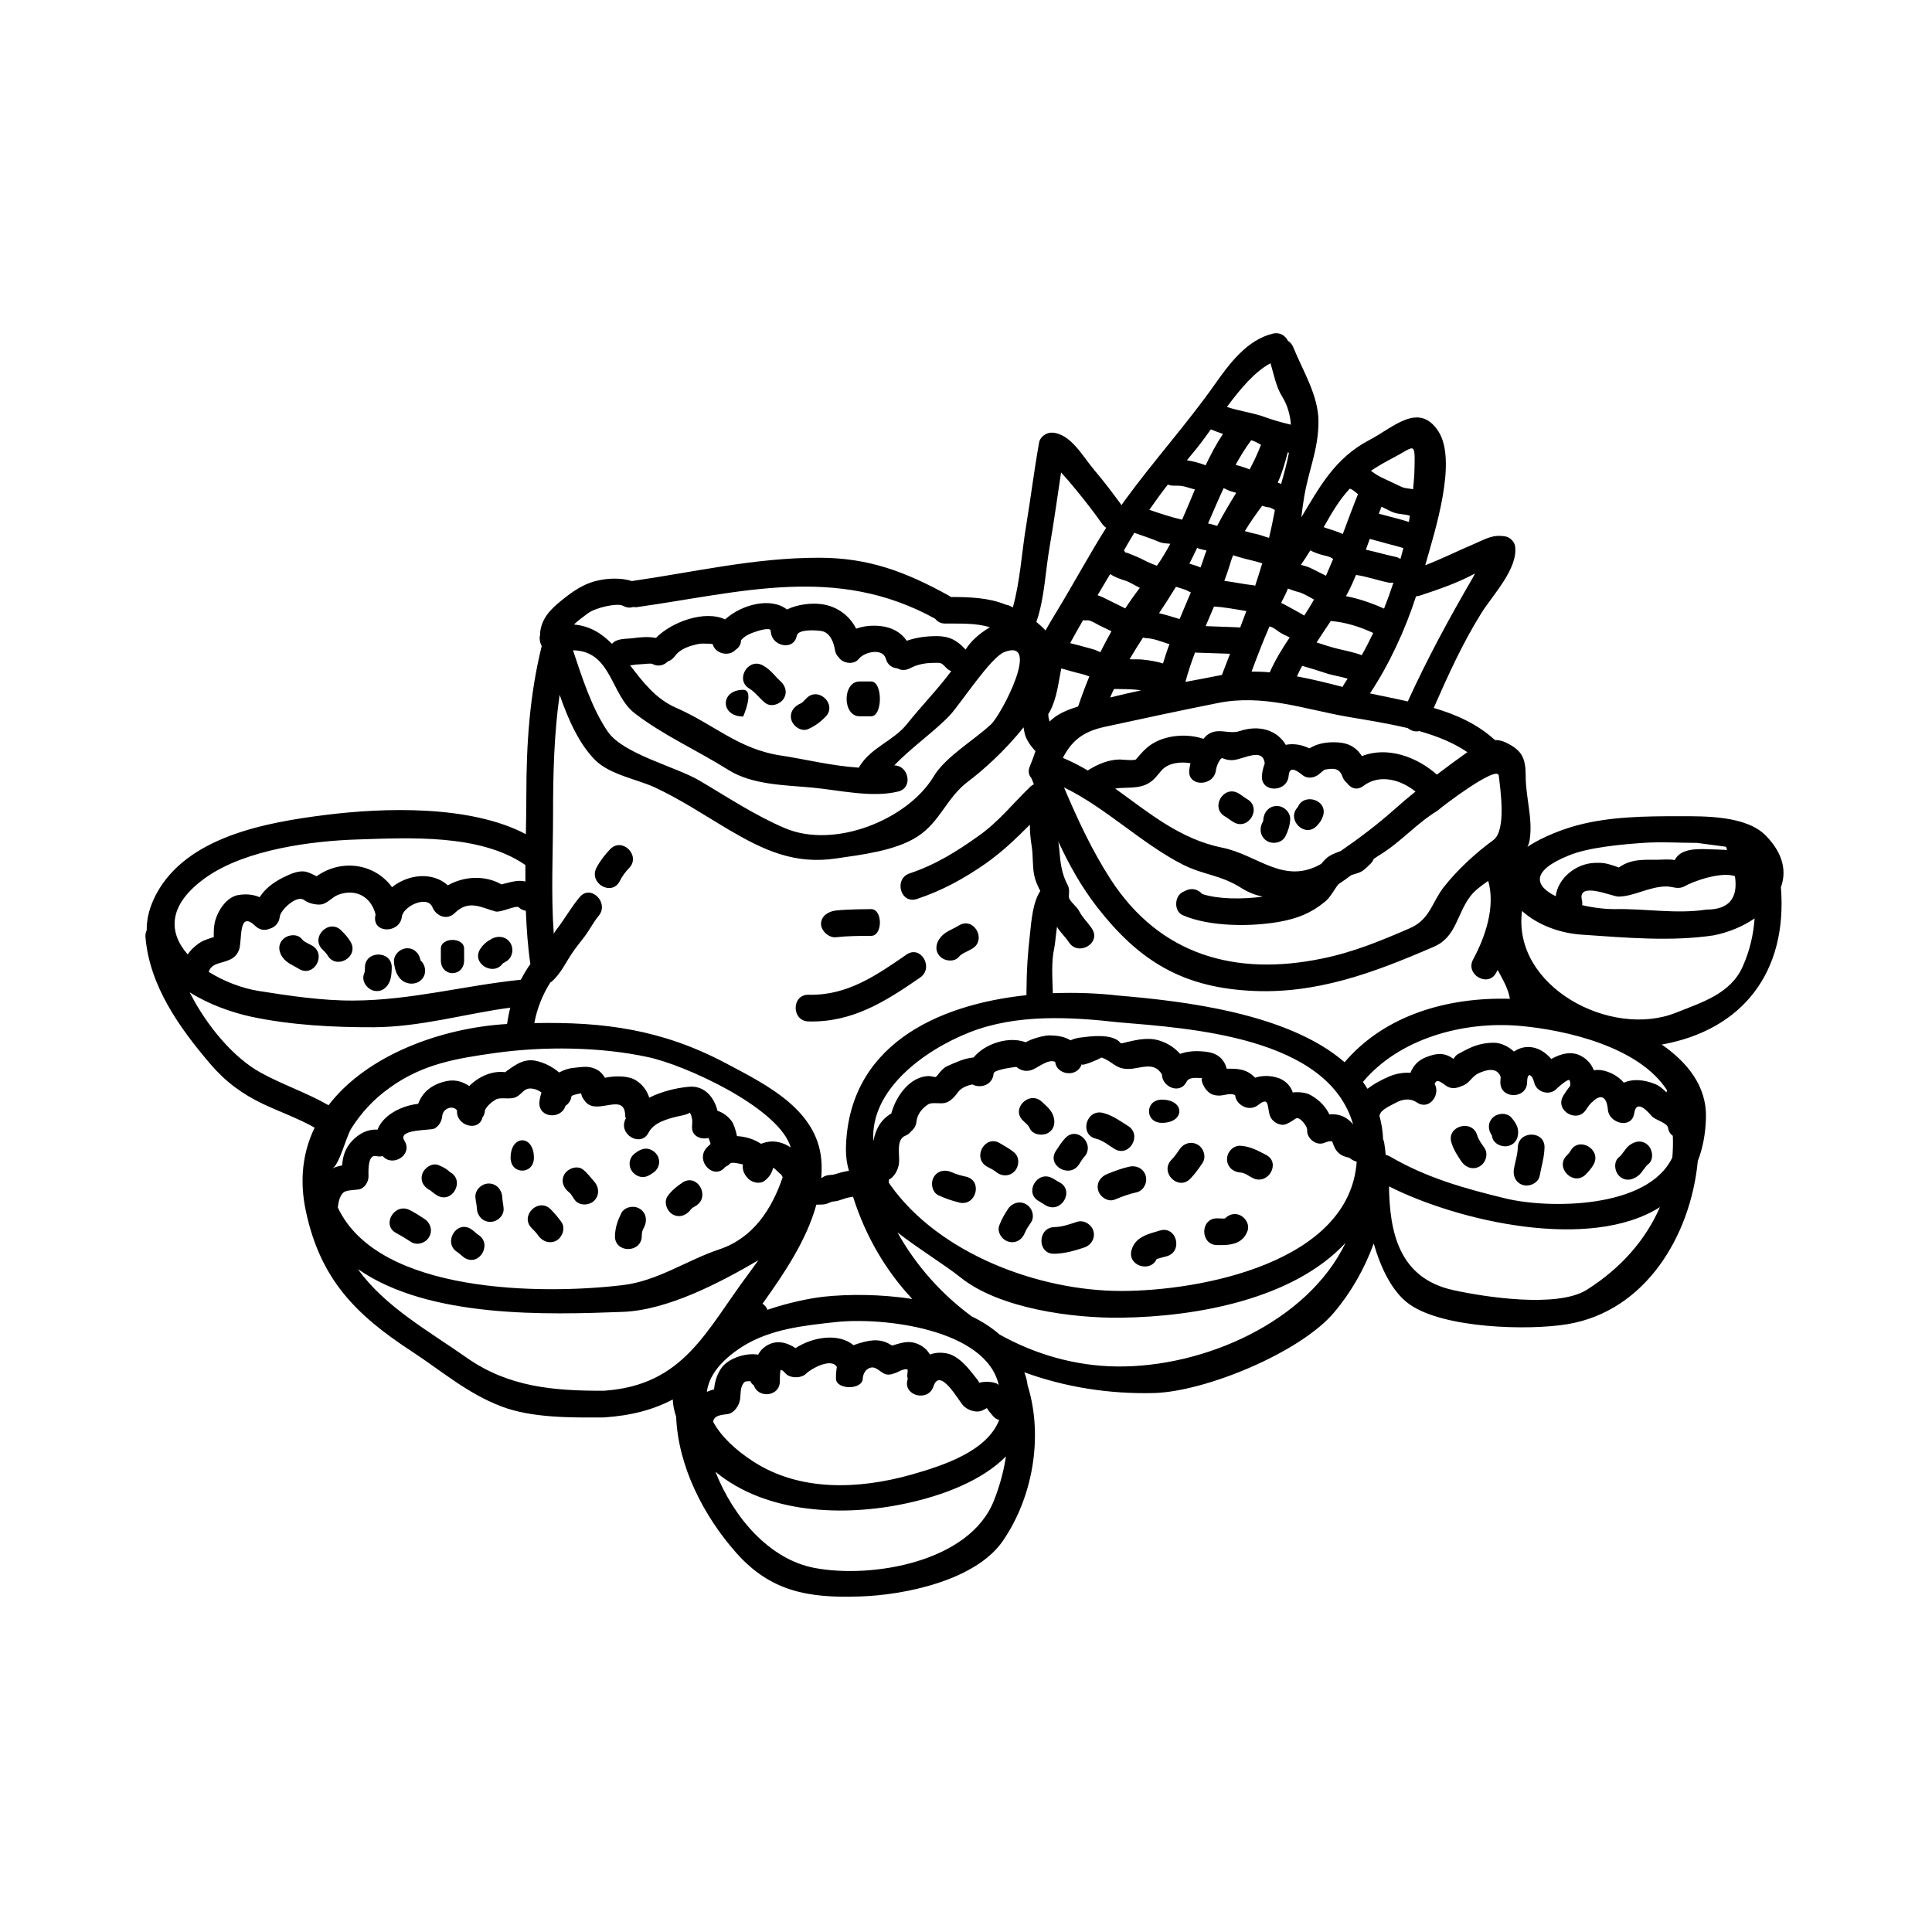 <svg xmlns="http://www.w3.org/2000/svg" xmlns:xlink="http://www.w3.org/1999/xlink" width="500" zoomAndPan="magnify" viewBox="0 0 375 375" height="500" preserveAspectRatio="xMidYMid meet" version="1.0"><defs><clipPath id="19e259f793"><path d="M 28.223 64.059 L 346.973 64.059 L 346.973 310 L 28.223 310 Z M 28.223 64.059 " clip-rule="nonzero"/></clipPath></defs><g clip-path="url(#19e259f793)"><path fill="#000000" d="M 98.418 198.758 C 98.57 197.723 98.777 196.637 99.047 195.582 C 90.219 196.773 81.711 199.324 72.594 199.387 C 64.738 199.418 56.469 198.984 48.746 197.34 C 44.918 196.504 40.508 194.934 36.812 192.605 C 40.125 199.141 45.383 205.363 50.652 208.227 C 54.781 210.512 59.637 212.137 63.766 214.523 C 71.238 204.754 85.707 199.5 98.418 198.758 Z M 101.977 171.094 C 101.977 170.039 101.977 168.953 101.977 167.887 C 101.914 167.848 101.82 167.824 101.758 167.754 C 93.043 161.871 79.539 162.613 69.582 162.934 C 60.492 163.203 47.73 164.891 40.062 170.254 C 32.301 175.715 32.797 181.129 36.43 185.254 C 36.949 184.492 37.621 183.789 38.551 183.137 C 39.223 182.66 39.793 182.453 40.582 182.184 C 40.891 182.094 41.191 181.988 41.5 181.875 C 41.48 181.039 41.48 180.18 41.637 179.32 C 42.02 177.16 43.789 174.164 46.223 173.727 C 47.824 173.461 49.16 173.625 50.402 174.141 C 51.457 172.469 53.082 171.246 55.09 170.254 C 56.312 169.656 58.051 168.859 59.449 169.223 C 60.172 169.406 60.805 169.789 61.457 170.078 C 66.34 166.605 72.77 167.648 76.09 172.199 C 79.25 169.676 83.926 169.16 86.93 171.836 C 90.125 170.039 94.152 169.852 97.328 171.66 C 99.07 171.246 100.496 170.73 101.977 171.094 Z M 102.793 187.332 C 102.836 187.262 102.91 187.219 102.949 187.148 C 102.453 183.789 102.203 180.312 102.07 176.777 C 101.594 176.707 101.098 176.508 100.672 176.098 C 100.176 175.652 97.195 177.18 96.16 176.914 C 93.387 176.148 90.965 174.547 88.254 177.234 C 86.742 178.711 84.641 177.812 83.926 176.074 C 82.934 173.688 78.254 175.898 78.008 177.926 C 77.602 181.191 72.406 181.246 72.82 177.926 C 72.84 177.77 72.883 177.637 72.902 177.5 C 72.023 174.008 69.023 172.426 65.66 173.668 C 64.355 174.164 63.465 175.578 61.973 175.578 C 60.938 175.578 59.832 175.289 59.004 174.68 C 57.605 173.645 54.438 176.621 54.305 177.926 C 54.168 179.238 53.289 180.023 52.254 180.293 C 51.418 180.633 50.445 180.562 49.586 179.754 C 46.137 176.457 47.082 182.641 46.375 184.418 C 45.84 185.773 44.957 186.207 43.652 186.629 C 42.836 186.898 41.707 187.074 41.078 187.715 C 40.734 188.047 40.602 188.348 40.508 188.637 C 43.508 190.527 47.082 191.84 50.152 192.336 C 56.086 193.277 62.562 194.25 68.641 194.207 C 79.797 194.156 90.219 191.273 101.098 190.168 C 101.625 189.152 102.184 188.211 102.793 187.332 Z M 145.418 247.078 C 145.996 246.293 146.605 245.453 147.195 244.617 C 139.766 248.949 129.613 254.316 120.836 254.637 C 106.406 255.172 83.266 255.969 69.477 246.332 C 74.641 253.621 83.379 258.449 90.562 263.516 C 98.707 269.242 107.461 269.969 117.191 269.945 C 132.84 268.883 137.012 258.242 145.418 247.078 Z M 153.469 222.711 C 153.406 222.523 153.355 222.348 153.293 222.164 C 150.426 214.68 132.902 206.695 125.793 205.188 C 116.559 203.184 105.621 203.066 96.203 204.371 C 88.613 205.438 82.113 206.488 75.73 211.07 C 72.457 213.395 70.129 215.969 68.141 219.102 C 67.852 219.566 67.531 220.426 67.168 221.379 C 66.383 223.516 65.484 226.266 64.508 226.785 C 65.09 226.516 65.73 226.34 66.402 226.207 C 66.539 224.469 66.961 222.906 68.348 221.438 C 69.746 219.98 71.391 219.145 73.285 219.258 C 74.332 216.457 77.871 214.617 81.164 214.254 C 82.055 211.867 83.945 210.379 86.855 209.809 C 88.398 209.52 89.855 209.965 91.078 210.801 C 92.93 208.93 95.551 207.781 98.035 208.113 C 99.566 207.016 101.418 205.457 103.77 205.859 C 105.34 206.129 107.133 206.965 108.527 208.164 C 109.41 207.688 110.383 207.348 111.395 207.266 C 113.176 207.078 114.438 206.789 116.062 207.73 C 116.539 208.012 117.078 208.59 117.418 209.199 C 119.52 208.742 122.098 208.816 123.473 209.715 C 124.828 210.594 125.598 211.754 126.02 213.055 C 128.504 211.812 131.391 211.141 133.742 210.938 C 136.723 210.668 138.617 212.961 139.27 215.609 C 140.312 215.938 141.254 216.621 141.98 217.562 C 142.406 218.109 142.82 219.371 143.047 220.52 C 144.691 220.59 146.359 221.109 147.715 222.008 C 148.098 221.875 148.48 221.738 148.863 221.668 C 150.469 221.324 152.094 221.801 153.469 222.711 Z M 159.336 229.223 C 159.492 229.223 159.656 229.223 159.793 229.223 C 159.637 229.223 159.492 229.223 159.336 229.203 C 159.336 229.223 159.336 229.223 159.336 229.223 Z M 159.793 251.699 C 164.512 251.184 170.855 251.16 177.078 252.133 C 171.984 246.695 168.031 240.047 165.566 232.262 C 165.414 232.316 165.277 232.355 165.094 232.379 C 164.016 232.469 163 233.121 161.875 233.195 C 161.262 233.234 160.984 233.504 160.332 233.691 C 159.887 233.824 159.047 233.824 158.457 233.824 C 156.562 240.699 152.246 247.129 148.016 253.031 C 148.117 253.125 148.23 253.219 148.344 253.324 C 148.645 253.57 148.82 253.891 148.957 254.23 C 153.004 252.855 156.926 252.039 159.793 251.699 Z M 184.645 130.258 C 184.281 130.152 183.949 129.926 183.629 129.586 C 182.676 128.59 182.656 128.633 181.238 128.664 C 179.562 128.684 178.102 128.934 176.613 129.719 C 175.699 130.195 174.852 130.102 174.168 129.719 C 173.207 129.656 172.273 129.086 171.953 127.887 C 171.355 125.707 167.781 126.512 166.695 127.887 C 165.816 129.016 163.941 128.82 163.023 127.887 C 162.93 127.805 162.906 127.691 162.816 127.598 C 162.453 127.289 162.184 126.836 162.07 126.203 C 161.844 124.734 161.148 122.77 159.449 122.48 C 158.57 122.328 154.898 122.047 154.668 123.383 C 154.668 123.402 154.648 123.422 154.648 123.453 C 154.648 123.473 154.648 123.496 154.629 123.496 C 153.996 126.336 149.949 125.438 149.641 122.824 C 149.609 122.688 149.586 122.543 149.566 122.387 C 149.504 121.738 147.258 122.41 146.988 122.504 C 145.902 122.844 144.559 123.34 143.832 124.281 C 143.832 125.078 143.43 125.707 142.82 126.09 C 141.484 127.559 138.793 126.875 138.328 125.023 C 138.078 125.004 137.715 124.91 137.426 124.941 C 136.855 124.941 136.172 124.871 135.613 124.984 C 133.93 125.344 132.043 125.883 130.988 127.371 C 130.605 127.887 130.148 128.211 129.652 128.363 C 128.906 129.129 127.781 129.492 126.59 128.859 C 126.27 128.707 124.852 128.934 124.281 128.934 C 123.691 128.953 123.176 129.016 122.613 129.109 C 122.5 129.109 122.406 129.109 122.293 129.129 C 124.758 132.336 127.262 135.652 131.184 137.359 C 138.637 140.605 143.336 145.453 151.73 146.672 C 155.816 147.281 161.551 148.68 166.695 149 C 166.746 148.906 166.789 148.812 166.863 148.699 C 169.16 145.031 173.402 143.809 176 140.582 C 179.043 136.781 181.961 133.863 184.645 130.258 Z M 187.426 126.09 C 188.277 124.621 190.086 122.938 192.137 121.758 C 189.457 120.898 186.289 121.055 183.496 121.035 C 182.574 121.035 181.941 120.652 181.508 120.094 C 162.316 109.496 143.895 114.996 123.516 117.859 C 123.289 117.883 123.113 117.84 122.926 117.809 C 122.324 118.016 121.641 117.973 120.938 117.59 C 119.809 116.98 115.586 117.941 114.129 119.027 C 113.25 119.691 112.254 120.402 111.395 121.219 C 114.531 121.488 116.809 122.977 118.773 124.961 C 119.086 124.641 119.449 124.395 119.945 124.238 C 120.805 123.949 121.848 123.992 122.75 123.879 C 124.188 123.68 125.824 123.535 127.312 123.816 C 130.336 120.746 136.723 118.355 140.738 120.227 C 144.059 117.23 149.723 115.895 152.746 118.305 C 154.844 117.27 157.535 117.004 159.492 117.27 C 162.473 117.676 164.895 119.484 166.18 122.027 C 167.648 121.488 169.273 121.355 170.855 121.512 C 173.082 121.738 174.871 122.711 176 124.375 C 177.855 123.723 179.77 123.473 181.809 123.473 C 184.188 123.473 185.656 124.199 187.281 125.934 C 187.355 125.977 187.375 126.039 187.426 126.09 Z M 193.949 275.602 C 193.492 275.52 193.047 275.238 192.652 274.742 C 192.57 274.66 191.465 273.348 191.578 273.285 C 190.969 273.637 190.43 273.977 189.672 273.977 C 188.754 273.977 187.664 273.535 187.012 272.871 C 186.07 271.93 182.461 265.211 181.188 269.09 C 180.152 272.242 175.141 270.887 176.176 267.715 C 176.176 267.691 176.199 267.691 176.199 267.66 C 176.156 267.465 176.094 267.277 176.094 267.043 C 176.137 265.883 176.559 265.52 175.141 265.902 C 174.781 266.02 174.438 266.223 174.105 266.379 C 173.422 266.648 172.637 266.949 171.934 266.742 C 170.918 266.473 170.059 265.117 168.934 265.48 C 167.516 265.902 167.461 267.559 167.461 267.559 C 167.461 269.812 162.258 269.812 162.258 267.559 C 162.258 266.699 162.316 265.977 162.434 265.324 C 161.375 263.496 157.465 265.637 156.543 266.566 C 155.621 267.484 153.926 267.559 152.816 266.895 C 152.527 266.719 151.574 265.438 151.48 266.09 C 151.367 266.762 151.367 267.445 151.367 268.117 C 151.348 271.168 147.102 271.414 146.336 268.914 C 146.047 268.727 145.82 268.457 145.645 268.094 C 145.531 268.094 145.418 268.094 145.301 268.094 C 144.941 268.137 144.672 268.074 144.445 268.324 C 143.605 269.242 143.812 270.441 143.656 271.57 C 143.492 272.758 142.57 274.246 141.254 274.473 C 140.262 274.629 138.574 274.629 138.418 275.965 C 139.93 278.766 142.703 281.402 146.141 283.633 C 155.188 289.539 166.656 289.113 176.879 286.23 C 183.172 284.441 191.578 281.691 193.949 275.602 Z M 192.953 291.18 C 194.043 288.41 194.828 285.547 195.254 282.684 C 190.543 287.469 182.906 290.281 176.062 291.77 C 163.789 294.457 148.668 293.816 138.863 285.66 C 142.383 294.613 149.41 302.688 158.074 304.332 C 169.18 306.449 188.297 303.227 192.953 291.18 Z M 201.918 172.941 C 201.391 171.93 200.926 170.863 200.738 169.871 C 200.355 167.961 200.562 166.109 200.242 164.195 C 200.023 162.82 199.879 161.445 199.898 160.07 C 197.219 162.75 194.559 165.344 191.258 167.648 C 187.043 170.574 182.863 172.871 177.969 174.492 C 174.781 175.559 173.422 170.555 176.582 169.52 C 181.621 167.824 185.711 165.273 189.996 162.211 C 193.926 159.422 196.566 155.988 199.992 152.691 C 200.199 152.492 200.449 152.359 200.676 152.227 C 200.52 151.82 200.336 151.406 200.18 151.004 C 199.684 150.469 199.496 149.691 199.879 148.773 C 200.336 147.688 200.676 146.715 200.984 145.793 C 199.992 144.738 199.051 143.426 198.824 142.051 C 198.77 141.762 198.711 141.461 198.668 141.172 C 195.055 145.773 190.512 149.742 187.895 151.699 C 183.703 154.84 182.5 159.555 178.031 162.406 C 173.766 165.137 167.34 165.883 162.453 166.605 C 154.215 167.867 148.273 165.055 141.254 160.93 C 136.609 158.168 132.074 155.152 127.148 152.855 C 123.766 151.273 118.414 150.395 115.547 147.551 C 112.367 144.379 110.266 139.57 108.621 134.855 C 107.535 142.527 107.348 150.262 107.348 158.066 C 107.348 165.301 106.926 173.594 107.484 181.223 C 107.648 180.965 107.805 180.695 107.98 180.469 C 109.586 178.422 110.848 176.098 112.523 174.121 C 114.668 171.566 118.332 175.246 116.176 177.793 C 115.164 179.012 114.438 180.5 113.465 181.781 C 112.699 182.793 111.871 183.789 111.148 184.852 C 109.883 186.703 108.84 188.977 107.152 190.465 C 107.039 190.578 106.926 190.641 106.809 190.715 C 105.34 193.008 104.211 195.812 103.715 198.582 C 117.242 198.312 128.523 199.82 140.914 206.387 C 149.027 210.688 159.234 215.672 159.473 226.152 C 159.492 227.012 159.473 227.848 159.41 228.688 C 159.73 228.48 160.043 228.273 160.352 228.191 C 160.922 228.004 161.531 228.098 162.109 227.91 C 163.023 227.621 163.859 227.375 164.781 227.258 C 164.398 225.957 164.191 224.602 164.191 223.156 C 164.461 203.09 181.664 195.016 199.227 193.164 C 199.27 187.934 199.477 185.215 199.93 181.172 C 200.199 178.711 200.449 175.195 201.918 172.941 Z M 211.441 131.301 C 210.922 131.094 210.406 130.918 209.836 130.785 C 208.551 130.484 207.289 130.102 205.996 129.738 C 205.414 132.562 205.168 135.445 203.789 138.082 C 203.699 138.27 203.582 138.422 203.469 138.578 C 203.469 138.785 203.5 138.98 203.512 139.207 C 203.582 139.531 203.656 139.797 203.719 140.066 C 204.734 139.031 206.16 138.156 208.457 137.391 C 208.738 137.297 208.977 137.223 209.254 137.141 C 209.93 135.156 210.652 133.211 211.441 131.301 Z M 214.711 102.438 C 214.441 102.262 214.191 102.031 213.965 101.734 C 212.258 99.324 210.633 97.227 208.738 94.93 C 207.828 93.805 206.906 92.738 205.953 91.703 C 205.23 96.441 204.598 101.176 203.77 105.91 C 202.91 110.738 202.777 115.918 201.215 120.559 C 201.191 120.609 201.172 120.684 201.152 120.723 C 201.805 121.242 202.383 121.777 202.934 122.367 C 203.582 121.199 204.266 120.074 204.867 119.082 C 208.211 113.621 211.285 107.875 214.711 102.438 Z M 215.734 122.523 C 214.918 122.141 214.109 121.738 213.312 121.355 C 212.641 120.992 211.668 120.383 211.109 120.402 C 210.809 120.426 210.488 120.426 210.219 120.383 C 209.359 121.852 208.531 123.34 207.715 124.828 C 209.121 125.191 210.488 125.543 211.863 125.934 C 212.477 126.09 213.043 126.336 213.582 126.586 C 214.266 125.211 214.98 123.855 215.734 122.523 Z M 221.488 134 C 219.73 133.711 217.824 133.762 216.23 133.73 C 215.973 134.277 215.703 134.816 215.477 135.383 C 217.441 134.887 219.449 134.434 221.488 134 Z M 218.414 118.09 C 219.297 116.734 220.246 115.398 221.242 114.098 C 220.289 113.664 219.316 112.961 218.324 112.672 C 217.328 112.359 216.336 112 215.477 111.43 C 214.668 112.805 213.852 114.18 213.043 115.535 C 213.676 115.742 214.328 116.051 214.98 116.391 C 216.004 116.891 217.172 117.477 218.414 118.09 Z M 226.996 125.023 C 226.84 124.984 226.676 124.961 226.52 124.891 C 225.184 124.445 223.859 123.918 222.41 123.855 C 222.215 123.855 222.047 123.793 221.871 123.742 C 220.961 125.117 220.102 126.512 219.254 127.941 C 219.387 127.961 219.504 127.98 219.637 127.98 C 220.34 127.98 221.055 127.961 221.758 128.023 C 223.113 128.168 224.438 128.363 225.734 128.777 C 226.117 127.508 226.52 126.266 226.996 125.023 Z M 231.941 94.992 C 231.281 94.859 230.691 94.629 229.996 94.453 C 229.273 94.246 228.527 94.27 227.781 94.27 C 227.359 94.27 226.996 94.188 226.676 94.051 C 225.434 95.645 224.242 97.297 223.082 98.961 C 225.184 99.664 227.285 100.379 229.438 100.875 C 230.316 98.922 231.105 96.957 231.941 94.992 Z M 228.961 120.156 C 229.676 118.418 230.422 116.715 231.145 114.977 C 230.992 114.926 230.855 114.863 230.691 114.77 C 229.996 114.367 229.098 114.18 228.258 113.891 C 227.172 115.668 226.062 117.387 224.969 119.027 C 226.324 119.328 227.629 119.754 228.961 120.156 Z M 233.879 107.645 C 233.973 107.379 234.086 107.129 234.188 106.852 C 234.129 106.852 234.086 106.828 234.012 106.809 C 233.629 106.715 233.246 106.652 232.863 106.539 C 232.68 106.5 232.523 106.406 232.367 106.332 C 231.871 107.379 231.375 108.41 230.855 109.402 C 231.57 109.652 232.328 109.809 233.02 110.148 C 233.32 109.332 233.629 108.504 233.879 107.645 Z M 237.379 84.219 C 236.59 83.973 235.805 83.652 235.027 83.34 C 234.012 84.758 233.062 86.059 232.211 87.105 C 231.602 87.828 230.992 88.574 230.379 89.336 C 231.621 89.543 232.844 89.855 234.012 90.309 C 235.008 88.211 236.094 86.152 237.379 84.219 Z M 237.172 131 C 237.699 129.625 238.215 128.281 238.754 126.895 C 235.887 126.812 232.297 126.68 232.297 126.68 C 232.16 126.68 232.066 126.648 231.965 126.629 C 231.238 128.52 230.609 130.422 230.09 132.355 C 232.48 131.91 234.852 131.477 237.172 131 Z M 239.953 95.645 C 239.652 95.562 239.344 95.488 239.055 95.406 C 238.527 95.262 238.008 94.949 237.512 94.746 C 236.457 96.996 235.484 99.305 234.488 101.598 C 234.777 101.672 235.102 101.734 235.391 101.824 C 235.68 101.898 235.98 101.98 236.25 102.074 C 237.379 99.895 238.66 97.762 239.953 95.645 Z M 240.719 121.809 C 241.125 120.746 241.508 119.66 241.922 118.605 C 239.82 118.262 237.738 117.859 235.637 117.727 C 235.102 118.988 234.551 120.27 234.012 121.531 C 236.043 121.582 238.465 121.715 240.629 121.777 C 240.648 121.777 240.668 121.809 240.719 121.809 Z M 261.172 241.238 C 251.02 252.176 232.254 255.574 217.629 255.762 C 208.242 255.898 193.988 254.004 186.453 247.957 C 183.133 245.32 178.445 242.527 174.199 239.211 C 177.762 245.609 182.727 251.184 188.617 255.516 C 190.625 256.484 192.438 257.652 194.012 259.027 C 200.926 262.887 208.707 265.141 216.77 265.23 C 233.609 265.438 253.762 256.621 261.172 241.238 Z M 242.551 91.117 C 243.379 89.586 244.125 87.984 244.758 86.32 C 244.145 85.977 243.516 85.637 242.863 85.441 C 241.754 86.938 240.742 88.551 239.84 90.215 C 240.016 90.289 240.223 90.352 240.43 90.391 C 241.145 90.598 241.867 90.824 242.551 91.117 Z M 243.629 113.684 C 244.105 112.246 244.559 110.801 245.004 109.332 C 244.145 109.082 243.285 108.836 242.418 108.641 C 241.371 108.41 240.359 108.07 239.344 107.781 C 239.18 108.184 239.023 108.617 238.887 109.043 C 238.527 110.281 238.102 111.504 237.645 112.742 C 239.551 112.992 241.395 113.395 243.316 113.602 C 243.422 113.621 243.516 113.664 243.629 113.684 Z M 247.426 99.148 C 247.426 99.098 247.449 99.035 247.449 98.984 C 247.066 98.785 246.609 98.52 246.402 98.488 C 245.938 98.465 245.461 98.332 244.984 98.176 C 243.785 99.777 242.637 101.402 241.621 103.086 C 242.344 103.293 243.07 103.5 243.785 103.637 C 244.621 103.812 245.48 104.172 246.32 104.398 C 246.723 102.684 247.105 100.926 247.426 99.148 Z M 250.18 87.891 C 250.109 87.871 250.023 87.828 249.953 87.797 C 249.434 89.762 248.844 91.879 248.008 93.668 C 248.234 93.75 248.461 93.844 248.668 93.938 C 249.227 91.953 249.797 89.918 250.18 87.891 Z M 250.316 123.742 C 250.242 123.703 250.16 123.648 250.047 123.586 C 249.496 123.32 248.957 123.09 248.461 122.77 C 247.895 122.441 247.086 121.664 246.402 121.602 C 245.141 124.488 244.043 127.371 242.934 130.348 C 244.082 130.348 245.273 130.391 246.453 130.504 C 247.488 128.168 248.844 125.934 250.316 123.742 Z M 250.492 82.41 C 250.523 82.41 250.543 82.441 250.562 82.441 C 250.43 80.52 249.902 78.625 248.805 76.871 C 247.695 75.059 247.242 72.672 246.609 70.512 C 243.629 72.062 240.742 75.465 238.145 78.988 C 240.629 79.824 243.203 80.094 245.688 81.016 C 247.332 81.605 248.805 82.008 250.492 82.41 Z M 253.16 119.484 C 253.812 118.469 254.465 117.406 255.055 116.371 C 254.102 115.875 253.09 115.203 252.074 114.926 C 251.352 114.75 250.676 114.5 249.992 114.23 C 249.703 114.945 249.383 115.648 249.031 116.301 C 248.887 116.547 248.773 116.773 248.668 117.023 C 249.457 117.387 250.223 117.84 251.082 118.305 C 251.824 118.719 252.531 119.082 253.16 119.484 Z M 257.375 111.75 C 257.848 110.664 258.305 109.578 258.762 108.504 C 258.73 108.484 258.707 108.484 258.688 108.453 C 258.148 107.988 257.156 107.875 256.473 107.668 C 255.727 107.461 255.012 107.191 254.332 106.828 C 253.742 107.801 253.141 108.723 252.508 109.633 C 253.16 109.828 253.855 109.992 254.484 110.305 C 255.457 110.777 256.41 111.254 257.375 111.75 Z M 260.809 132.922 C 261.078 132.539 261.305 132.105 261.574 131.723 C 260.199 131.301 258.707 131.113 257.375 130.668 C 255.84 130.152 254.309 129.676 252.746 129.242 C 252.383 129.895 252.055 130.578 251.734 131.281 C 254.734 131.836 257.715 132.582 260.602 133.328 C 260.676 133.191 260.715 133.059 260.809 132.922 Z M 261.348 217.066 C 261.895 217.449 262.301 217.809 262.641 218.266 C 257.789 201.219 230.879 199.594 217.082 198.426 C 207.629 197.363 197.332 196.805 188.277 200.34 C 179.156 203.926 168.848 211.66 169.523 221.492 C 169.969 219.102 170.992 217.312 173 216.125 C 173.922 212.715 176.672 208.859 180.379 208.859 C 180.781 208.93 181.188 209.004 181.602 209.062 C 181.684 208.973 181.809 208.859 181.961 208.723 C 182.438 208.07 183.09 207.285 183.836 206.945 C 185.637 206.16 187.066 205.438 188.98 205.25 C 191.234 202.5 195.895 201.082 199.07 202.305 C 199.566 202.035 200.355 201.691 200.562 201.641 C 201.598 201.312 202.703 200.969 203.812 200.969 C 205.344 201.012 206.586 201.195 207.785 201.922 C 208.344 201.672 208.934 201.488 209.617 201.402 C 211.688 201.125 214.898 200.723 216.789 201.828 C 217.578 202.305 217.309 202.633 217.98 202.457 C 218.758 202.25 219.543 202.074 220.309 201.922 C 221.531 201.672 222.812 201.559 224.035 201.734 C 225.93 202.055 227.781 203.09 229.066 204.559 C 230.422 204.062 231.965 203.945 233.434 204.082 C 235.008 204.195 236.402 204.535 237.379 205.859 C 237.738 206.355 237.945 206.852 238.102 207.441 C 240.266 207.398 242.004 207.484 243.609 209.18 C 245.004 208.742 246.527 208.723 248.059 209.219 C 249.301 209.602 250.469 210.668 250.875 211.906 C 250.895 211.93 250.895 212 250.895 212.043 C 252.094 211.93 253.449 212 254.484 212.602 C 256.141 213.57 257.289 214.793 258.035 216.301 C 259.207 216.207 260.375 216.414 261.348 217.066 Z M 263.582 95.922 C 263.066 95.488 262.414 94.91 261.98 94.859 C 261.039 95.871 260.137 97.027 259.277 98.371 C 258.441 99.645 257.695 100.969 256.93 102.32 C 257.559 102.57 258.234 102.746 258.957 103.004 C 259.547 103.18 260.086 103.406 260.633 103.656 C 261.598 101.082 262.547 98.488 263.582 95.922 Z M 263.336 225.48 C 262.891 225.367 262.457 225.16 262.074 224.852 C 261.98 224.801 261.918 224.738 261.824 224.695 C 261.039 224.551 260.293 224.262 259.703 223.672 C 259.09 223.074 258.863 222.297 258.574 221.555 C 258.078 221.418 257.652 221.605 256.969 221.852 C 255.645 222.348 254.133 221.305 253.793 220.043 C 253.699 219.773 253.719 219.508 253.719 219.258 C 253.719 219.184 253.699 219.145 253.68 219.07 C 253.637 218.535 252.25 216.641 251.535 217.098 C 250.875 217.52 250.355 217.883 249.641 218.191 C 248.574 218.629 247.242 217.902 246.703 217.004 C 245.793 215.441 246.66 212.516 244.281 214.43 C 242.387 215.969 239.883 214.387 239.746 212.602 C 239.023 212.043 237.531 212.652 236.703 212.652 C 235.504 212.652 234.738 212.332 234.012 211.371 C 233.539 210.762 232.906 209.27 233.434 209.27 C 232.48 209.27 230.836 208.93 230.316 209.965 C 229.023 212.539 225.527 210.938 225.527 208.547 C 223.922 205.84 221.242 207.535 218.891 207.484 C 216.5 207.461 215.973 206.023 213.77 205.25 C 213.922 205.32 209.754 207.172 209.969 206.52 C 209.047 209.332 205 208.566 204.824 206.129 C 203.5 205.395 201.254 207.422 200.105 207.73 C 198.918 208.051 198.059 207.711 197.262 207.078 C 195.707 207.266 192.883 207.73 192.859 208.371 C 192.684 210.645 190.242 211.316 188.754 210.492 C 187.738 210.668 186.59 211.141 186 211.93 C 185.387 212.766 184.508 213.82 183.453 214.066 C 182.48 214.316 180.949 213.891 180.191 214.336 C 179.023 215.082 178.031 216.238 177.895 217.676 C 177.812 218.492 177.418 219.125 176.902 219.527 C 176.613 219.91 176.23 220.25 175.699 220.457 C 173.922 221.172 174.625 224.105 174.512 225.543 C 174.438 226.648 173.973 227.734 173.176 228.52 C 173 228.707 172.773 228.82 172.543 228.957 C 172.543 228.996 172.543 229.09 172.543 229.223 C 172.523 229.316 172.48 229.379 172.48 229.473 C 172.617 229.699 172.73 229.895 172.887 230.102 C 182.387 243.406 201.668 250.574 217.629 250.574 C 233.176 250.574 261.957 245.031 263.336 225.48 Z M 264.309 127.176 C 265.105 125.77 265.84 124.332 266.543 122.863 C 264.02 121.664 261.078 120.746 258.305 120.539 C 257.375 121.914 256.453 123.297 255.551 124.695 C 256.875 125.117 258.191 125.574 259.547 125.902 C 261.129 126.297 262.797 126.586 264.309 127.176 Z M 270.465 113.086 C 270.156 113.145 269.793 113.145 269.41 113.055 C 267.402 112.648 265.281 111.887 263.199 111.594 C 262.734 112.723 262.238 113.848 261.668 114.945 C 261.535 115.203 261.367 115.473 261.246 115.719 C 263.789 116.195 266.297 117.074 268.645 118.129 C 269.297 116.484 269.906 114.789 270.465 113.086 Z M 271.82 108.504 C 272.027 107.801 272.215 107.109 272.391 106.387 C 271.398 106.066 270.312 105.816 269.348 105.547 C 268.188 105.207 267.02 104.918 265.871 104.598 C 265.613 105.301 265.375 106.004 265.117 106.695 C 267.02 107.109 268.914 107.668 270.809 108.07 C 271.223 108.141 271.555 108.297 271.82 108.504 Z M 270.539 157.207 C 271.875 156.008 273.293 154.809 274.742 153.641 C 271.875 151.324 267.785 150.168 264.648 152.535 C 263.387 153.508 262.164 152.988 261.461 151.996 C 261.078 151.699 260.746 151.273 260.562 150.715 C 259.93 148.926 258.574 149.133 257.082 149.402 C 256.773 149.652 256.43 149.898 256.141 150.168 C 255.344 150.91 253.969 151.254 252.996 150.57 C 252.074 149.898 250.316 148.297 250.129 150.57 C 249.859 153.891 244.676 153.91 244.941 150.57 C 245.004 149.691 245.211 148.906 245.48 148.203 C 245.172 144.957 241.277 147.418 239.344 147.531 C 238.559 147.605 237.875 147.418 237.172 147.129 C 237.086 147.211 237.016 147.281 236.879 147.375 C 236.434 148.008 236.137 148.699 236.02 149.453 C 235.637 152.742 230.453 152.781 230.836 149.453 C 230.879 149 230.992 148.566 231.074 148.141 C 229.047 147.781 226.656 148.102 225.391 149.609 C 224.645 150.488 223.973 151.43 222.949 152.02 C 220.961 153.188 218.664 152.742 216.449 153.051 C 222.93 157.703 229.023 162.883 237.262 164.539 C 244.105 165.914 249.227 171.855 256.453 167.672 C 256.723 167.328 257 167.039 257.289 166.738 C 258.129 165.914 259.184 165.594 260.219 165.188 C 263.812 162.727 267.422 159.977 270.539 157.207 Z M 273.469 101.309 C 273.539 100.906 273.582 100.504 273.652 100.09 C 272.414 99.727 271.305 99.863 270.082 99.305 C 269.43 98.984 268.801 98.672 268.148 98.352 C 267.961 98.809 267.805 99.25 267.629 99.707 C 269.566 100.242 271.555 100.699 273.469 101.309 Z M 274.555 90.824 C 274.688 85.574 274.512 86.699 270.695 88.707 C 268.977 89.605 267.465 90.465 266.09 91.383 C 266.73 91.84 267.383 92.316 268.098 92.645 C 269.41 93.254 270.695 93.867 271.977 94.477 C 272.68 94.816 273.52 94.816 274.285 94.949 C 274.422 93.555 274.535 92.18 274.555 90.824 Z M 278.891 150.355 C 280.879 148.844 282.867 147.375 284.812 146 C 282.16 144.172 278.91 142.867 275.453 141.898 C 274.719 142.094 273.902 141.855 273.25 141.328 C 269.203 140.367 265.117 139.727 261.688 139.148 C 253.09 137.656 245.254 134.68 236.383 136.457 C 229.004 137.926 221.664 139.508 214.328 141.102 C 209.93 142.074 207.941 143.996 206.297 147.105 C 207.984 147.801 209.586 148.637 211.148 149.559 C 211.172 149.535 211.191 149.496 211.242 149.477 C 212.992 148.367 215.207 147.418 217.359 147.418 C 217.762 147.418 220.246 147.707 220.516 147.375 C 221.191 146.559 221.801 145.867 222.586 145.164 C 225.391 142.703 230.09 142.227 233.59 143.406 C 233.785 143.199 233.949 142.98 234.168 142.777 C 236.344 141.02 238.371 142.641 240.629 141.898 C 244.414 140.637 247.871 141.711 249.57 144.574 C 250.988 144.285 252.57 144.492 254.156 145.258 C 255.781 144.285 257.508 143.977 259.66 144.098 C 261.98 144.242 263.387 145.234 264.348 146.766 C 269.234 144.801 275.051 146.902 278.891 150.355 Z M 285.805 112.246 C 285.98 111.945 286.137 111.617 286.293 111.316 C 282.938 113.145 279.234 114.406 275.59 115.605 C 275.352 115.699 275.094 115.719 274.855 115.742 C 272.711 122.328 269.66 128.934 265.914 134.586 C 266.047 134.629 266.203 134.66 266.336 134.68 C 268.645 135.176 270.965 135.621 273.25 136.148 C 277.039 127.848 281.188 120.188 285.805 112.246 Z M 289.863 163.051 C 292.441 161.148 291.199 153.145 290.918 150.57 C 290.723 148.297 279.637 156.73 279.047 157.344 C 274.988 159.773 271.914 163.43 267.898 165.883 C 267.465 166.16 267.039 166.43 266.637 166.719 C 266.523 167.039 266.316 167.348 266.027 167.648 C 264.289 169.355 264.289 169.242 262.301 169.852 C 261.461 170.48 260.633 171.07 259.773 171.641 C 258.883 172.766 258.285 174.141 257.105 175.082 C 254.445 177.254 251.848 178.266 248.441 178.898 C 242.996 179.891 234.809 179.93 229.562 177.637 C 227.805 176.84 227.949 173.957 229.562 173.148 C 229.77 173.055 229.957 172.965 230.133 172.871 C 231.414 172.238 232.617 172.695 233.359 173.531 C 236.477 174.547 241.039 174.566 245.098 174.047 C 243.68 173.727 242.293 173.23 240.895 172.332 C 236.934 169.809 233.559 169.832 229.562 167.805 C 221.574 163.723 214.574 156.73 206.523 152.836 C 209.09 158.895 211.957 165.098 215.57 170.668 C 225.09 185.391 239.789 189.535 256.586 186.062 C 262.664 184.832 267.941 182.641 273.582 180.199 C 277.609 178.465 277.898 175.156 280.246 172.176 C 282.887 168.816 286.406 165.57 289.863 163.051 Z M 260.984 206.18 C 268.852 196.957 281.074 193.527 293.07 193.867 C 292.75 191.82 291.645 190.082 290.699 188.273 C 290.586 188.461 290.516 188.637 290.402 188.82 C 288.828 191.746 284.324 189.133 285.941 186.207 C 288.301 181.824 290.285 176.074 288.867 170.977 C 287.492 171.93 286.27 172.848 285.484 173.844 C 282.75 177.316 282.73 181.875 278.301 183.766 C 266.68 188.793 255.281 193.121 242.293 192.285 C 229.254 191.48 220.992 186.383 212.973 176.098 C 209.816 172.023 207.465 167.754 205.414 163.34 C 205.477 163.793 205.551 164.238 205.594 164.691 C 205.801 167.258 205.996 169.488 207.246 171.816 C 207.652 172.582 207.465 173.324 207.465 173.957 C 207.465 173.957 207.465 173.977 207.465 174.008 C 207.465 174.906 208.934 175.805 209.492 176.891 C 210.156 178.195 211.191 179.074 211.957 180.273 C 213.789 183.086 209.297 185.68 207.484 182.91 C 206.793 181.824 205.801 181.016 205.168 179.891 C 204.918 181.535 204.805 183.23 204.629 184.035 C 204.039 186.742 204.266 189.516 204.352 192.781 C 208.781 192.605 213.086 192.781 217.082 193.238 C 229.23 194.27 249.934 196.555 260.984 206.18 Z M 307.984 250.355 C 314.535 246.219 319.41 240.719 322.188 234.301 C 308.668 242.891 283.188 237.133 269.605 230.277 C 269.73 238.984 271.418 248.09 282.102 250.418 C 288.164 251.75 302.281 253.934 307.984 250.355 Z M 323.449 212.02 C 323.5 211.887 323.52 211.754 323.594 211.66 C 318.191 203.184 303.992 199.914 294.945 199.117 C 284.035 198.18 271.688 201.539 264.609 209.922 C 264.578 209.941 264.555 209.965 264.535 209.996 C 264.848 210.438 265.145 210.875 265.438 211.34 C 266.75 210.305 268.305 209.52 269.637 208.949 C 270.922 208.391 272.371 208.145 273.77 208.227 C 274.285 206.926 275.188 205.84 276.719 205.23 C 279.047 204.289 280.453 204.352 282.121 205.527 C 282.367 205.168 282.617 204.824 282.906 204.648 C 283.672 204.238 284.418 203.812 285.215 203.449 C 286.727 202.746 288.277 202.395 289.977 202.395 C 291.395 202.418 292.75 203.109 293.859 204.102 C 294.625 203.586 295.535 203.223 296.633 203.223 C 298.422 203.223 299.973 204.215 301.102 205.551 C 302.957 204.484 305.148 203.945 306.973 205.012 C 308.215 205.703 308.938 206.656 309.363 207.73 C 310.023 207.648 310.695 207.648 311.441 207.844 C 313.027 208.277 314.27 209.086 315.188 210.148 C 316.867 209.387 319.027 209.52 321.211 210.398 C 322.145 210.762 322.797 211.391 323.449 212.02 Z M 324.598 224.664 C 324.711 223.289 324.762 221.895 324.691 220.457 C 324.246 220.156 323.883 219.66 323.77 218.918 C 323.594 217.883 321.305 217.449 320.562 216.602 C 320 215.938 317.633 213.129 317.195 216.105 C 316.754 219.184 312.344 218.109 312.094 215.422 C 311.824 212.402 310.469 212.652 309.34 213.625 C 309.207 213.777 309.07 213.914 308.895 214.027 C 308.48 214.449 308.141 214.926 307.902 215.309 C 306.184 218.172 301.691 215.559 303.43 212.691 C 303.812 212.043 304.289 211.371 304.809 210.707 C 304.809 210.379 304.789 210.016 304.672 209.715 C 304.488 209.18 302.305 211.141 302.148 211.316 C 300.832 212.766 298.258 212.02 297.812 210.191 C 297.406 208.566 296.434 207.895 296.414 210.059 C 296.363 213.395 291.168 213.395 291.219 210.059 C 291.219 209.715 291.258 209.355 291.281 209.023 C 290.516 206.988 288.371 207.688 286.945 208.34 C 285.773 208.887 285.215 210.172 284.109 210.645 C 283 211.109 282.102 211.504 280.918 210.895 C 280.227 210.512 278.891 209.062 278.469 210.398 C 279.656 212.496 277.402 215.609 275.012 213.984 C 273.695 213.098 272.215 213.324 270.879 214.066 C 270.062 214.523 268.055 215.352 267.805 216.395 C 267.805 216.457 267.766 216.508 267.746 216.57 C 268.148 218.016 268.395 219.527 268.457 221.129 C 268.551 221.324 268.625 221.531 268.664 221.758 C 268.801 222.547 268.895 223.363 268.957 224.148 C 269.203 224.219 269.473 224.305 269.73 224.438 C 276.863 228.613 284.262 230.691 292.254 232.625 C 300.535 234.629 319.816 234.703 324.598 224.664 Z M 333.312 164.891 C 333.953 164.922 334.605 164.941 335.238 164.98 C 335.145 164.754 335.102 164.578 335.008 164.352 C 333.137 164.102 331.242 163.855 329.367 163.605 C 325.934 163.605 322.352 163.359 318.938 163.605 C 314.805 163.898 308.422 164.445 304.539 166.027 C 296.84 169.137 298.059 172.023 301.961 173.957 C 302.395 170.441 305.895 167.578 309.609 167.484 C 311.309 167.441 311.73 167.555 313.41 168.094 C 313.887 168.25 314.102 168.344 314.215 168.383 C 316.547 166.719 318.914 166.875 321.73 166.875 C 322.723 166.875 324.039 166.719 325.055 166.945 C 325.145 166.762 325.281 166.543 325.551 166.223 C 327.27 164.309 331.148 164.891 333.312 164.891 Z M 331.223 176.551 C 335.57 176.551 337.402 174.359 336.75 170.059 C 333.859 169.086 328.281 171.246 327.02 172 C 325.703 172.734 324.711 172.062 323.449 172.062 C 320.105 172.062 317.105 174.027 314.121 174.027 C 312.934 174.027 306.145 170.977 307.043 174.699 C 307.137 175.062 307.137 175.402 307.086 175.691 C 309.32 176.211 311.648 176.477 313.473 176.457 C 319.391 176.344 325.352 177.449 331.223 176.551 Z M 338.301 187.508 C 339.656 184.438 340.34 181.398 340.566 178.266 C 338.219 179.871 335.391 181.016 332.598 181.555 C 324.402 182.793 315.324 181.988 307.043 181.418 C 302.914 181.152 298.535 179.621 295.422 176.82 C 293.516 191.48 312.621 201.621 325.281 196.574 C 330.27 194.57 335.961 192.918 338.301 187.508 Z M 342.805 162.254 C 346.207 165.77 346.766 169.223 345.672 172.219 C 346.996 188.656 338.238 199.938 322.547 202.746 C 327.559 206.223 331.242 210.844 331.129 216.816 C 331.055 220.094 330.496 222.906 329.543 225.348 C 328.148 239.883 319.391 254.5 304.238 257.023 C 296.664 258.285 280.227 257.859 273.582 253.168 C 270.156 250.738 267.98 245.992 266.637 241.371 C 264.848 246.273 262.238 250.852 258.957 254.727 C 252.508 262.441 234.012 270.145 223.902 270.391 C 215.188 270.598 206.656 269.223 198.824 266.359 C 198.977 266.812 199.145 267.238 199.246 267.715 C 199.359 268.137 199.383 268.551 199.477 268.973 C 199.477 269.016 199.527 269.066 199.527 269.109 C 202.508 278.941 200.449 290.684 194.641 299.102 C 189.344 306.793 175.504 309.605 166.945 309.871 C 156.812 310.234 149.527 308.879 142.879 301.375 C 136.566 294.23 131.621 284.625 131.238 274.969 C 130.832 273.801 130.625 272.695 130.586 271.633 C 126.879 273.594 122.613 274.766 117.191 275.125 C 110.98 275.156 103.27 275.262 97.328 272.984 C 90.715 270.484 85.613 266.02 79.746 262.184 C 68.949 255.133 62.211 248.203 59.406 235.262 C 58.031 228.996 58.816 223.539 61.074 218.875 C 57.938 217.098 53.941 215.648 51.098 214.297 C 47.082 212.402 43.738 209.941 40.848 206.543 C 34.824 199.48 29.02 191.367 28.234 181.875 C 28.191 181.359 28.305 180.922 28.48 180.562 C 28.441 178.422 28.977 176.098 30.312 173.574 C 36.273 162.367 51.688 159.617 63.27 158.168 C 74.465 156.773 91.215 156.195 102.07 161.91 C 102.121 159.328 102.164 156.73 102.164 154.25 C 102.164 144.461 102.793 134.91 105.145 125.406 C 105.125 125.367 105.125 125.324 105.094 125.273 C 104.762 124.621 104.648 123.855 104.844 123.207 C 104.844 123.039 104.824 122.906 104.844 122.77 C 105.125 120.094 106.75 118.379 108.777 116.715 C 111.168 114.77 113.383 113.168 116.469 112.59 C 118.258 112.227 120.742 112.152 122.637 112.785 C 134.848 111.027 146.43 108.258 158.934 108.258 C 168.621 108.258 175.754 110.965 184.238 115.648 C 184.352 115.719 184.445 115.781 184.531 115.875 C 188.164 115.875 191.961 116.012 195.211 117.363 C 195.48 117.406 195.77 117.477 196.09 117.633 C 196.246 117.707 196.434 117.809 196.586 117.902 C 198.016 112.879 198.324 107.059 199.184 101.98 C 200.066 96.617 200.738 91.23 201.691 85.883 C 201.867 84.797 203.109 83.922 204.195 83.973 C 207.867 84.148 210.219 88.707 212.414 91.25 C 214.398 93.598 215.973 95.695 217.691 98.043 C 217.879 97.793 218.031 97.496 218.238 97.246 C 223.859 89.512 230.289 82.41 235.773 74.637 C 238.641 70.555 242.055 65.973 247.066 64.754 C 248.461 64.422 249.496 65.168 249.992 66.16 C 250.449 66.43 250.812 66.852 251.039 67.441 C 252.883 71.98 255.914 76.777 255.914 81.801 C 255.914 87.258 254.062 91.023 253.16 96.324 C 252.934 97.629 252.746 99.016 252.59 100.41 C 256.016 94.723 259.051 88.922 265.777 85.418 C 270.383 83.02 275.332 77.945 279.117 83.609 C 282.98 89.336 278.508 103.066 276.637 109.715 C 279.844 108.484 282.906 106.941 286.094 105.59 C 288.465 104.574 289.75 103.676 292.254 104.133 C 293.039 104.266 293.918 105.125 294.066 105.93 C 294.758 110.281 289.77 115.441 287.586 118.914 C 283.859 124.871 281.074 131.074 278.281 137.41 C 282.637 138.691 286.727 140.5 290.152 143.633 C 290.855 143.633 291.559 143.77 292.293 144.129 C 295.367 145.617 296.133 147.078 296.133 150.57 C 296.133 154.859 297.562 158.871 296.902 163.051 C 296.84 163.492 296.684 163.949 296.477 164.371 C 299.613 162.273 303.68 160.855 306.09 160.207 C 312.414 158.488 319.41 158.426 325.91 158.426 C 330.859 158.426 339.004 158.281 342.805 162.254 Z M 133.855 215.918 C 133.855 216.281 131.508 216.703 131.484 216.703 C 129.52 217.18 126.879 217.902 125.906 219.816 C 124.395 222.812 119.926 220.18 121.414 217.199 C 121.434 217.18 121.465 217.137 121.488 217.117 C 121.434 216.934 121.352 216.758 121.352 216.551 C 121.258 212.25 116.766 215.848 114.285 214.41 C 113.746 214.09 113.426 213.594 113.094 213.098 C 112.926 212.809 112.867 212.516 112.793 212.219 C 112.203 212.312 111.508 212.445 110.941 212.715 C 110.848 213.551 110.383 214.223 109.75 214.656 C 108.973 217.273 104.594 217.098 104.688 214.008 C 104.742 213.324 104.895 212.672 105.094 212.062 C 104.242 211.371 102.879 211.051 102.121 211.453 C 101.398 211.836 101.098 212.402 100.371 212.828 C 99.07 213.625 97.195 212.785 96.109 213.488 C 95.23 214.047 94.555 214.656 94.121 215.496 C 94.121 216.031 93.945 216.508 93.656 216.871 C 92.973 219.797 88.461 218.535 88.707 215.516 C 87.848 214.43 85.996 215.152 85.84 216.57 C 85.75 217.594 85.273 218.492 84.371 219.031 C 83.586 219.484 77.012 219.07 78.504 221.418 C 80.199 224.148 76.207 226.629 74.281 224.395 C 73.898 224.488 73.492 224.508 73.016 224.395 C 71.277 223.992 71.527 227.664 71.527 228.367 C 71.527 229.422 70.742 230.711 69.613 230.867 C 68.793 231.004 67.758 230.961 66.992 231.27 C 66 231.703 65.66 233.371 65.586 234.301 C 65.586 234.32 65.566 234.34 65.566 234.363 C 73.453 251.254 105.621 251.273 120.836 249.445 C 127.625 248.66 133.379 244.574 139.609 242.5 C 146.141 240.336 149.836 234.703 151.918 228.48 C 151.801 228.324 151.711 228.16 151.648 227.961 C 151.648 228.137 150.469 226.855 150.219 226.742 C 150.156 226.723 150.105 226.723 150.043 226.703 C 149.855 227.602 149.359 228.48 148.387 229.203 C 147.465 229.895 145.996 229.535 145.25 228.789 C 144.352 227.91 144.059 226.949 144.195 226.02 C 143.605 225.863 142.996 225.75 142.383 225.688 C 142.137 225.707 141.98 225.707 141.824 225.73 C 141.73 225.793 141.691 225.883 141.578 225.977 C 141.328 226.207 141.059 226.359 140.812 226.473 C 140.781 226.496 140.758 226.516 140.738 226.535 C 138.617 229.129 134.961 225.461 137.062 222.887 C 137.332 222.578 137.621 222.297 137.922 222.051 C 137.852 221.688 137.621 221.129 137.539 220.902 C 137.508 220.883 137.539 220.883 137.508 220.883 C 135.957 221.262 134.125 220.477 134.332 218.512 C 134.426 217.676 134.371 216.641 133.855 215.918 Z M 193.875 268.883 C 191.422 257.902 171.262 255.605 162.164 256.621 C 155.973 257.293 149.473 257.973 144.059 261.395 C 139.684 264.199 137.582 267.195 137.199 270.172 C 137.238 270.145 137.262 270.121 137.332 270.102 C 137.738 269.926 138.16 269.781 138.594 269.676 C 138.617 269.492 138.637 269.336 138.656 269.18 C 138.844 267.867 139.227 266.719 139.953 265.637 C 141.172 263.766 144.559 262.504 147.156 262.938 C 147.488 262.328 147.922 261.777 148.531 261.375 C 150.539 259.961 152.609 260.496 154.422 261.664 C 157.711 259.504 162.773 258.668 165.66 261.105 C 166.004 260.973 166.344 260.859 166.695 260.746 C 169.523 259.867 171.219 259.93 173.156 261.168 C 174.832 260.703 176.32 260.062 178.215 260.898 C 179.324 261.395 180.016 262.078 180.492 262.906 C 181.578 262.523 182.77 262.441 184.086 262.77 C 185.75 263.227 187.219 264.715 188.277 265.996 C 188.824 266.648 189.32 267.309 189.859 267.98 C 189.973 268.094 189.953 268.25 190.047 268.387 C 191.371 268.023 193.523 268.23 193.875 268.883 Z M 173.578 148.566 C 176.344 148.566 177.336 152.918 174.305 153.641 C 169.23 154.883 162.906 153.371 157.711 152.875 C 152.434 152.379 145.996 152.379 141.309 149.402 C 135.367 145.66 128.68 142.684 123.195 138.445 C 118.508 134.836 118.715 126.336 111.219 126.223 C 112.906 131.301 114.934 137.637 117.988 142.031 C 121.012 146.383 131.164 148.812 135.707 151.48 C 141.195 154.707 146.473 158.242 152.34 160.742 C 162.027 164.867 176.23 159.059 181.238 150.684 C 183.566 146.84 189.074 143.676 192.363 140.582 C 194.402 138.672 202.207 123.68 194.898 126.586 C 192.23 127.672 186.516 136.5 184.375 138.828 C 181.508 141.875 176.82 145.145 173.578 148.566 Z M 218.457 107.266 C 218.457 107.148 219.449 107.555 219.699 107.668 C 220.422 107.957 221.148 108.258 221.832 108.617 C 222.723 109.082 223.633 109.477 224.555 109.809 C 225.527 108.434 226.363 107.016 227.152 105.547 C 226.426 105.453 225.797 105.508 225.051 105.207 C 223.477 104.555 221.934 104.02 220.309 103.469 C 220.27 103.469 220.227 103.43 220.176 103.406 C 219.75 104.102 219.316 104.805 218.934 105.484 C 218.684 105.93 218.414 106.387 218.148 106.852 C 218.262 106.965 218.355 107.109 218.457 107.266 " fill-opacity="1" fill-rule="nonzero"/></g><path fill="#000000" d="M 319.91 222.316 C 320.809 223.227 321.035 225.121 319.91 225.977 C 319.184 226.535 318.801 227.582 317.941 228.23 C 316.812 229.109 315.363 229.336 314.27 228.23 C 313.355 227.332 313.16 225.43 314.27 224.582 C 314.992 224.012 315.395 222.98 316.246 222.316 C 317.352 221.438 318.82 221.223 319.91 222.316 " fill-opacity="1" fill-rule="nonzero"/><path fill="#000000" d="M 304.828 223.402 C 306.434 220.477 310.926 223.094 309.32 226.02 C 308.918 226.742 308.367 227.375 307.789 227.961 C 305.418 230.332 301.734 226.648 304.105 224.281 C 304.539 223.859 304.672 223.672 304.828 223.402 " fill-opacity="1" fill-rule="nonzero"/><path fill="#000000" d="M 294.602 222.73 C 294.695 219.391 299.883 219.391 299.789 222.73 C 299.746 224.625 299.188 226.383 298.848 228.23 C 298.598 229.605 296.922 230.371 295.668 230.031 C 294.219 229.629 293.59 228.23 293.859 226.836 C 294.105 225.48 294.562 224.148 294.602 222.73 " fill-opacity="1" fill-rule="nonzero"/><path fill="#000000" d="M 294.625 219.238 C 294.852 220.633 294.281 222.008 292.824 222.41 C 291.559 222.773 289.84 222.008 289.613 220.613 C 289.594 220.457 289.594 220.426 289.594 220.426 C 288.828 219.371 288.715 217.977 289.727 216.953 C 290.648 216.031 292.48 215.879 293.383 216.953 C 293.949 217.613 294.488 218.359 294.625 219.238 " fill-opacity="1" fill-rule="nonzero"/><path fill="#000000" d="M 288.145 222.844 C 288.93 224.012 288.371 225.707 287.223 226.383 C 285.941 227.145 284.469 226.629 283.672 225.461 C 282.867 224.281 282.121 223.113 281.707 221.738 C 280.766 218.535 285.773 217.16 286.727 220.363 C 286.996 221.285 287.625 222.051 288.145 222.844 " fill-opacity="1" fill-rule="nonzero"/><path fill="#000000" d="M 251.918 156.641 C 253.066 153.848 257.734 155.223 256.816 158.336 C 256.566 159.121 256.164 159.711 255.574 160.32 C 253.242 162.727 249.59 159.059 251.918 156.641 " fill-opacity="1" fill-rule="nonzero"/><path fill="#000000" d="M 247.832 156.441 C 249.188 156.441 250.492 157.633 250.43 159.059 C 250.355 160.246 250.047 161.238 249.496 162.324 C 248.867 163.586 247.105 163.926 245.938 163.246 C 244.676 162.5 244.375 160.973 245.004 159.711 C 245.141 159.461 245.211 159.348 245.211 159.059 C 245.305 157.633 246.34 156.441 247.832 156.441 " fill-opacity="1" fill-rule="nonzero"/><path fill="#000000" d="M 245.75 224.168 C 248.711 225.707 246.094 230.195 243.109 228.633 C 242.387 228.273 241.602 227.621 240.762 227.582 C 239.344 227.508 238.164 226.473 238.164 224.984 C 238.164 223.633 239.344 222.316 240.762 222.391 C 242.637 222.504 244.105 223.309 245.75 224.168 " fill-opacity="1" fill-rule="nonzero"/><path fill="#000000" d="M 242.074 155.109 C 244.984 156.773 242.367 161.262 239.457 159.598 C 238.867 159.254 238.352 158.809 237.762 158.469 C 234.852 156.793 237.469 152.309 240.379 153.98 C 240.969 154.312 241.484 154.77 242.074 155.109 " fill-opacity="1" fill-rule="nonzero"/><path fill="#000000" d="M 240.336 235.738 C 241.602 236.098 242.637 237.609 242.137 238.941 C 241.145 241.578 238.711 241.711 236.25 241.672 C 232.906 241.629 232.906 236.441 236.25 236.48 C 236.672 236.504 237.109 236.523 237.512 236.523 C 237.562 236.523 237.699 236.504 237.801 236.48 C 238.441 235.828 239.324 235.469 240.336 235.738 " fill-opacity="1" fill-rule="nonzero"/><path fill="#000000" d="M 232.48 222.184 C 233.652 222.867 234.188 224.551 233.402 225.75 C 232.68 226.805 231.941 227.871 231.031 228.789 C 228.703 231.207 225.051 227.559 227.359 225.141 C 227.969 224.508 228.445 223.836 228.941 223.113 C 229.699 221.934 231.188 221.438 232.48 222.184 " fill-opacity="1" fill-rule="nonzero"/><path fill="#000000" d="M 225.121 238.848 C 228.332 237.855 229.699 242.859 226.5 243.832 C 225.98 243.988 225.434 244.078 224.914 244.266 C 224.781 244.285 224.645 244.328 224.512 244.402 L 224.492 244.402 C 223.27 247.078 218.758 245.703 219.637 242.613 C 220.402 240.027 222.867 239.531 225.121 238.848 " fill-opacity="1" fill-rule="nonzero"/><path fill="#000000" d="M 225.527 213.438 C 230.039 213.438 230.039 217.945 225.527 217.945 C 222.184 217.945 222.184 213.438 225.527 213.438 " fill-opacity="1" fill-rule="nonzero"/><path fill="#000000" d="M 222.391 228.254 C 222.754 229.566 221.957 231.137 220.578 231.438 C 219.121 231.746 217.723 232.285 216.336 232.852 C 215.031 233.371 213.488 232.285 213.156 231.055 C 212.754 229.566 213.656 228.367 214.957 227.848 C 216.336 227.301 217.742 226.762 219.18 226.453 C 220.578 226.133 222.008 226.836 222.391 228.254 " fill-opacity="1" fill-rule="nonzero"/><path fill="#000000" d="M 218.934 218.535 C 221.781 220.27 219.18 224.758 216.316 223 C 215.164 222.297 214.039 221.324 212.703 221.016 C 209.453 220.23 210.828 215.215 214.078 216.012 C 215.891 216.457 217.379 217.562 218.934 218.535 " fill-opacity="1" fill-rule="nonzero"/><path fill="#000000" d="M 212.238 238.961 C 212.621 240.379 211.762 241.711 210.426 242.148 C 208.531 242.777 206.656 243.316 204.648 243.355 C 201.309 243.469 201.309 238.27 204.648 238.176 C 206.16 238.156 207.602 237.629 209.027 237.164 C 210.375 236.707 211.863 237.66 212.238 238.961 " fill-opacity="1" fill-rule="nonzero"/><path fill="#000000" d="M 206.773 220.902 C 209.047 218.441 212.703 222.121 210.426 224.582 C 210.062 224.965 209.773 225.504 209.434 226.02 C 207.602 228.82 203.109 226.227 204.941 223.402 C 205.5 222.547 206.047 221.668 206.773 220.902 " fill-opacity="1" fill-rule="nonzero"/><path fill="#000000" d="M 205.684 229.512 C 208.625 231.117 205.996 235.602 203.047 234 C 202.57 233.73 202.113 233.41 201.648 233.141 C 198.711 231.551 201.328 227.062 204.266 228.688 C 204.734 228.926 205.188 229.266 205.684 229.512 " fill-opacity="1" fill-rule="nonzero"/><path fill="#000000" d="M 204.352 216.344 C 204.887 217.656 204.766 219.125 203.43 219.91 C 202.32 220.539 200.426 220.27 199.859 218.988 C 199.609 218.379 199.07 217.996 198.574 217.52 C 196.133 215.215 199.816 211.566 202.25 213.871 C 203.047 214.617 203.906 215.309 204.352 216.344 " fill-opacity="1" fill-rule="nonzero"/><path fill="#000000" d="M 199.184 233.754 C 200.355 234.434 200.895 236.121 200.105 237.297 C 199.703 237.906 199.227 238.539 198.957 239.211 C 198.461 240.543 197.238 241.422 195.77 241.008 C 194.508 240.68 193.453 239.168 193.969 237.836 C 194.402 236.688 194.961 235.695 195.637 234.684 C 196.402 233.504 197.922 233.008 199.184 233.754 " fill-opacity="1" fill-rule="nonzero"/><path fill="#000000" d="M 196.879 223.723 C 197.965 224.664 197.828 226.453 196.879 227.395 C 195.844 228.43 194.277 228.324 193.223 227.395 C 192.727 226.969 192.035 226.723 191.484 226.383 C 188.66 224.625 191.258 220.137 194.102 221.914 C 195.055 222.504 196.027 222.98 196.879 223.723 " fill-opacity="1" fill-rule="nonzero"/><path fill="#000000" d="M 186.113 179.641 C 188.98 177.852 191.578 182.352 188.754 184.109 C 187.832 184.668 186.672 185.047 186.156 185.68 C 185.297 186.785 183.402 186.59 182.5 185.68 C 181.395 184.605 181.621 183.117 182.5 182.008 C 183.402 180.832 184.891 180.387 186.113 179.641 " fill-opacity="1" fill-rule="nonzero"/><path fill="#000000" d="M 187.562 228.406 C 190.812 229.223 189.434 234.227 186.176 233.41 C 184.777 233.059 183.473 232.625 182.16 232.016 C 180.898 231.406 180.586 229.605 181.238 228.48 C 182.004 227.168 183.516 226.949 184.797 227.559 C 185.656 227.961 186.629 228.191 187.562 228.406 " fill-opacity="1" fill-rule="nonzero"/><path fill="#000000" d="M 175.961 185.277 C 178.734 183.363 181.332 187.871 178.598 189.742 C 171.797 194.438 165.434 198.469 156.945 198.262 C 153.602 198.199 153.602 193.008 156.945 193.082 C 164.418 193.258 170.02 189.379 175.961 185.277 " fill-opacity="1" fill-rule="nonzero"/><path fill="#000000" d="M 169.086 132.273 C 171.355 132.273 171.355 139.031 169.086 139.031 C 166.84 139.031 167.398 139.031 166.84 139.031 C 163.488 139.031 163.488 132.273 166.84 132.273 C 167.398 132.273 166.84 132.273 169.086 132.273 " fill-opacity="1" fill-rule="nonzero"/><path fill="#000000" d="M 169.086 176.457 C 171.355 176.457 171.355 181.648 169.086 181.648 C 166.84 181.648 164.441 181.668 162.277 181.918 C 160.879 182.094 159.359 180.633 159.359 179.344 C 159.359 177.793 160.785 176.914 162.184 176.738 C 164.324 176.477 169.086 176.457 169.086 176.457 " fill-opacity="1" fill-rule="nonzero"/><path fill="#000000" d="M 156.543 135.52 C 158.914 133.152 162.598 136.82 160.195 139.168 C 159.184 140.18 158.148 140.965 156.812 141.535 C 155.496 142.074 153.945 140.945 153.602 139.727 C 153.199 138.246 154.133 137.07 155.414 136.531 C 155.797 136.375 156.223 135.809 156.543 135.52 " fill-opacity="1" fill-rule="nonzero"/><path fill="#000000" d="M 151.211 131.992 C 152.34 132.832 152.93 134.227 152.145 135.559 C 151.48 136.664 149.723 137.316 148.594 136.48 C 147.516 135.672 146.473 134.227 145.477 133.668 C 142.59 132.012 145.188 127.527 148.117 129.18 C 148.844 129.586 149.504 130.152 150.062 130.754 C 150.352 131.074 150.652 131.383 150.941 131.703 C 150.965 131.703 151.211 131.93 151.328 132.066 C 151.305 132.043 151.254 132.043 151.211 131.992 " fill-opacity="1" fill-rule="nonzero"/><path fill="#000000" d="M 144.258 133.895 C 146.523 133.895 144.258 139.074 144.258 139.074 C 139.746 139.074 139.746 133.895 144.258 133.895 " fill-opacity="1" fill-rule="nonzero"/><path fill="#000000" d="M 132.5 229.512 C 135.324 227.695 137.922 232.18 135.141 234 C 134.715 234.27 134.301 234.453 134.082 234.766 C 133.266 235.891 131.848 236.461 130.531 235.695 C 129.406 235.012 128.773 233.277 129.613 232.129 C 130.43 231.023 131.352 230.277 132.5 229.512 " fill-opacity="1" fill-rule="nonzero"/><path fill="#000000" d="M 127.852 224.871 C 128.184 226.09 127.574 227.199 126.559 227.777 C 126.246 228.004 125.906 228.191 125.48 228.344 C 124.148 228.82 122.637 227.828 122.293 226.535 C 121.965 225.297 122.562 224.219 123.578 223.633 C 123.898 223.383 124.238 223.207 124.664 223.074 C 126 222.598 127.512 223.59 127.852 224.871 " fill-opacity="1" fill-rule="nonzero"/><path fill="#000000" d="M 124.125 234.59 C 125.41 235.332 125.68 236.863 125.047 238.156 C 124.684 238.848 124.57 239.098 124.57 239.934 C 124.508 243.273 119.312 243.273 119.363 239.934 C 119.406 238.289 119.863 236.977 120.574 235.508 C 121.207 234.25 122.977 233.906 124.125 234.59 " fill-opacity="1" fill-rule="nonzero"/><path fill="#000000" d="M 118.434 164.828 C 120.762 162.406 124.445 166.09 122.117 168.477 C 121.352 169.262 120.762 170.098 120.266 171.07 C 118.715 174.027 114.223 171.414 115.773 168.434 C 116.469 167.102 117.398 165.914 118.434 164.828 " fill-opacity="1" fill-rule="nonzero"/><path fill="#000000" d="M 115.348 229.359 C 116.293 230.414 116.383 231.996 115.348 233.039 C 114.375 233.98 112.605 234.094 111.664 233.039 C 111.301 232.625 110.918 231.766 110.484 231.457 C 109.387 230.598 108.797 229.246 109.562 227.91 C 110.227 226.805 112.008 226.133 113.133 226.992 C 114.016 227.664 114.758 228.707 115.348 229.359 " fill-opacity="1" fill-rule="nonzero"/><path fill="#000000" d="M 108.973 237.203 C 109.793 238.375 109.18 240.09 108.051 240.773 C 106.75 241.504 105.301 240.988 104.48 239.84 C 104.129 239.305 103.676 238.848 103.199 238.375 C 100.828 236.004 104.504 232.355 106.883 234.723 C 107.648 235.488 108.344 236.328 108.973 237.203 " fill-opacity="1" fill-rule="nonzero"/><path fill="#000000" d="M 99.109 224.715 C 99.109 220.199 103.633 220.199 103.633 224.715 C 103.633 228.055 99.109 228.055 99.109 224.715 " fill-opacity="1" fill-rule="nonzero"/><path fill="#000000" d="M 97.652 186.918 C 95.84 189.629 91.441 187.035 93.199 184.223 C 93.789 183.293 94.578 182.66 95.551 182.164 C 96.812 181.535 98.344 181.824 99.09 183.086 C 99.793 184.262 99.43 186 98.168 186.652 C 98.098 186.672 97.652 187.035 97.652 186.918 " fill-opacity="1" fill-rule="nonzero"/><path fill="#000000" d="M 97.754 234.59 C 97.828 235.984 96.523 237.164 95.168 237.164 C 93.695 237.164 92.633 235.984 92.57 234.59 C 92.527 233.824 92.32 233.078 92.27 232.336 C 92.207 230.91 93.52 229.719 94.867 229.719 C 96.355 229.719 97.391 230.91 97.484 232.336 C 97.516 233.078 97.711 233.824 97.754 234.59 " fill-opacity="1" fill-rule="nonzero"/><path fill="#000000" d="M 92.816 239.664 C 95.645 241.422 93.043 245.91 90.18 244.152 C 89.723 243.852 89.07 243.203 88.77 243.027 C 85.934 241.27 88.555 236.781 91.398 238.539 C 91.863 238.828 92.527 239.48 92.816 239.664 " fill-opacity="1" fill-rule="nonzero"/><path fill="#000000" d="M 90.086 184.129 C 90.086 186.383 90.086 185.812 90.086 186.383 C 90.086 189.723 85.57 189.723 85.57 186.383 C 85.57 185.812 85.57 186.383 85.57 184.129 C 85.57 181.875 90.086 181.875 90.086 184.129 " fill-opacity="1" fill-rule="nonzero"/><path fill="#000000" d="M 83.668 231.137 C 82.438 230.578 81.523 229.453 81.938 227.961 C 82.27 226.742 83.832 225.617 85.137 226.152 C 85.633 226.383 86.133 226.566 86.586 226.898 C 86.855 227.082 87.105 227.281 87.332 227.488 C 87.402 227.559 87.445 227.602 87.488 227.621 C 87.559 227.664 87.559 227.664 87.488 227.621 C 87.488 227.621 87.465 227.582 87.445 227.559 C 90.312 229.266 87.695 233.754 84.828 232.016 C 84.484 231.82 84.164 231.59 83.855 231.324 C 83.668 231.168 83.648 231.137 83.668 231.137 " fill-opacity="1" fill-rule="nonzero"/><path fill="#000000" d="M 82.363 236.574 C 83.543 237.34 84.039 238.848 83.285 240.109 C 82.613 241.289 80.926 241.828 79.746 241.039 C 78.812 240.43 77.891 239.863 76.93 239.344 C 73.949 237.836 76.559 233.348 79.539 234.879 C 80.512 235.375 81.441 235.965 82.363 236.574 " fill-opacity="1" fill-rule="nonzero"/><path fill="#000000" d="M 81.617 186.402 C 82.344 187.035 82.676 188.098 82.438 189.039 C 82.055 190.465 80.625 191.16 79.227 190.848 C 77.332 190.434 76.559 188.41 76.473 186.652 C 76.402 185.254 77.715 184.055 79.07 184.055 C 80.449 184.055 81.422 185.121 81.617 186.402 " fill-opacity="1" fill-rule="nonzero"/><path fill="#000000" d="M 76.039 187.777 C 76.02 188.676 75.977 189.609 75.656 190.465 C 75.141 191.77 73.949 192.68 72.457 192.266 C 71.207 191.922 70.129 190.395 70.648 189.059 C 70.832 188.617 70.832 188.293 70.832 187.777 C 70.855 184.438 76.039 184.438 76.039 187.777 " fill-opacity="1" fill-rule="nonzero"/><path fill="#000000" d="M 68.051 182.816 C 69.746 185.73 65.254 188.324 63.578 185.43 C 63.309 184.988 62.945 184.645 62.562 184.262 C 60.195 181.895 63.879 178.215 66.25 180.613 C 66.922 181.285 67.574 181.988 68.051 182.816 " fill-opacity="1" fill-rule="nonzero"/><path fill="#000000" d="M 60.648 183.582 C 63.465 185.348 60.875 189.836 58.012 188.047 C 56.945 187.395 55.754 186.992 54.957 185.949 C 54.078 184.852 53.848 183.383 54.957 182.297 C 55.855 181.379 57.762 181.172 58.609 182.297 C 59.098 182.91 59.883 183.117 60.648 183.582 " fill-opacity="1" fill-rule="nonzero"/></svg>